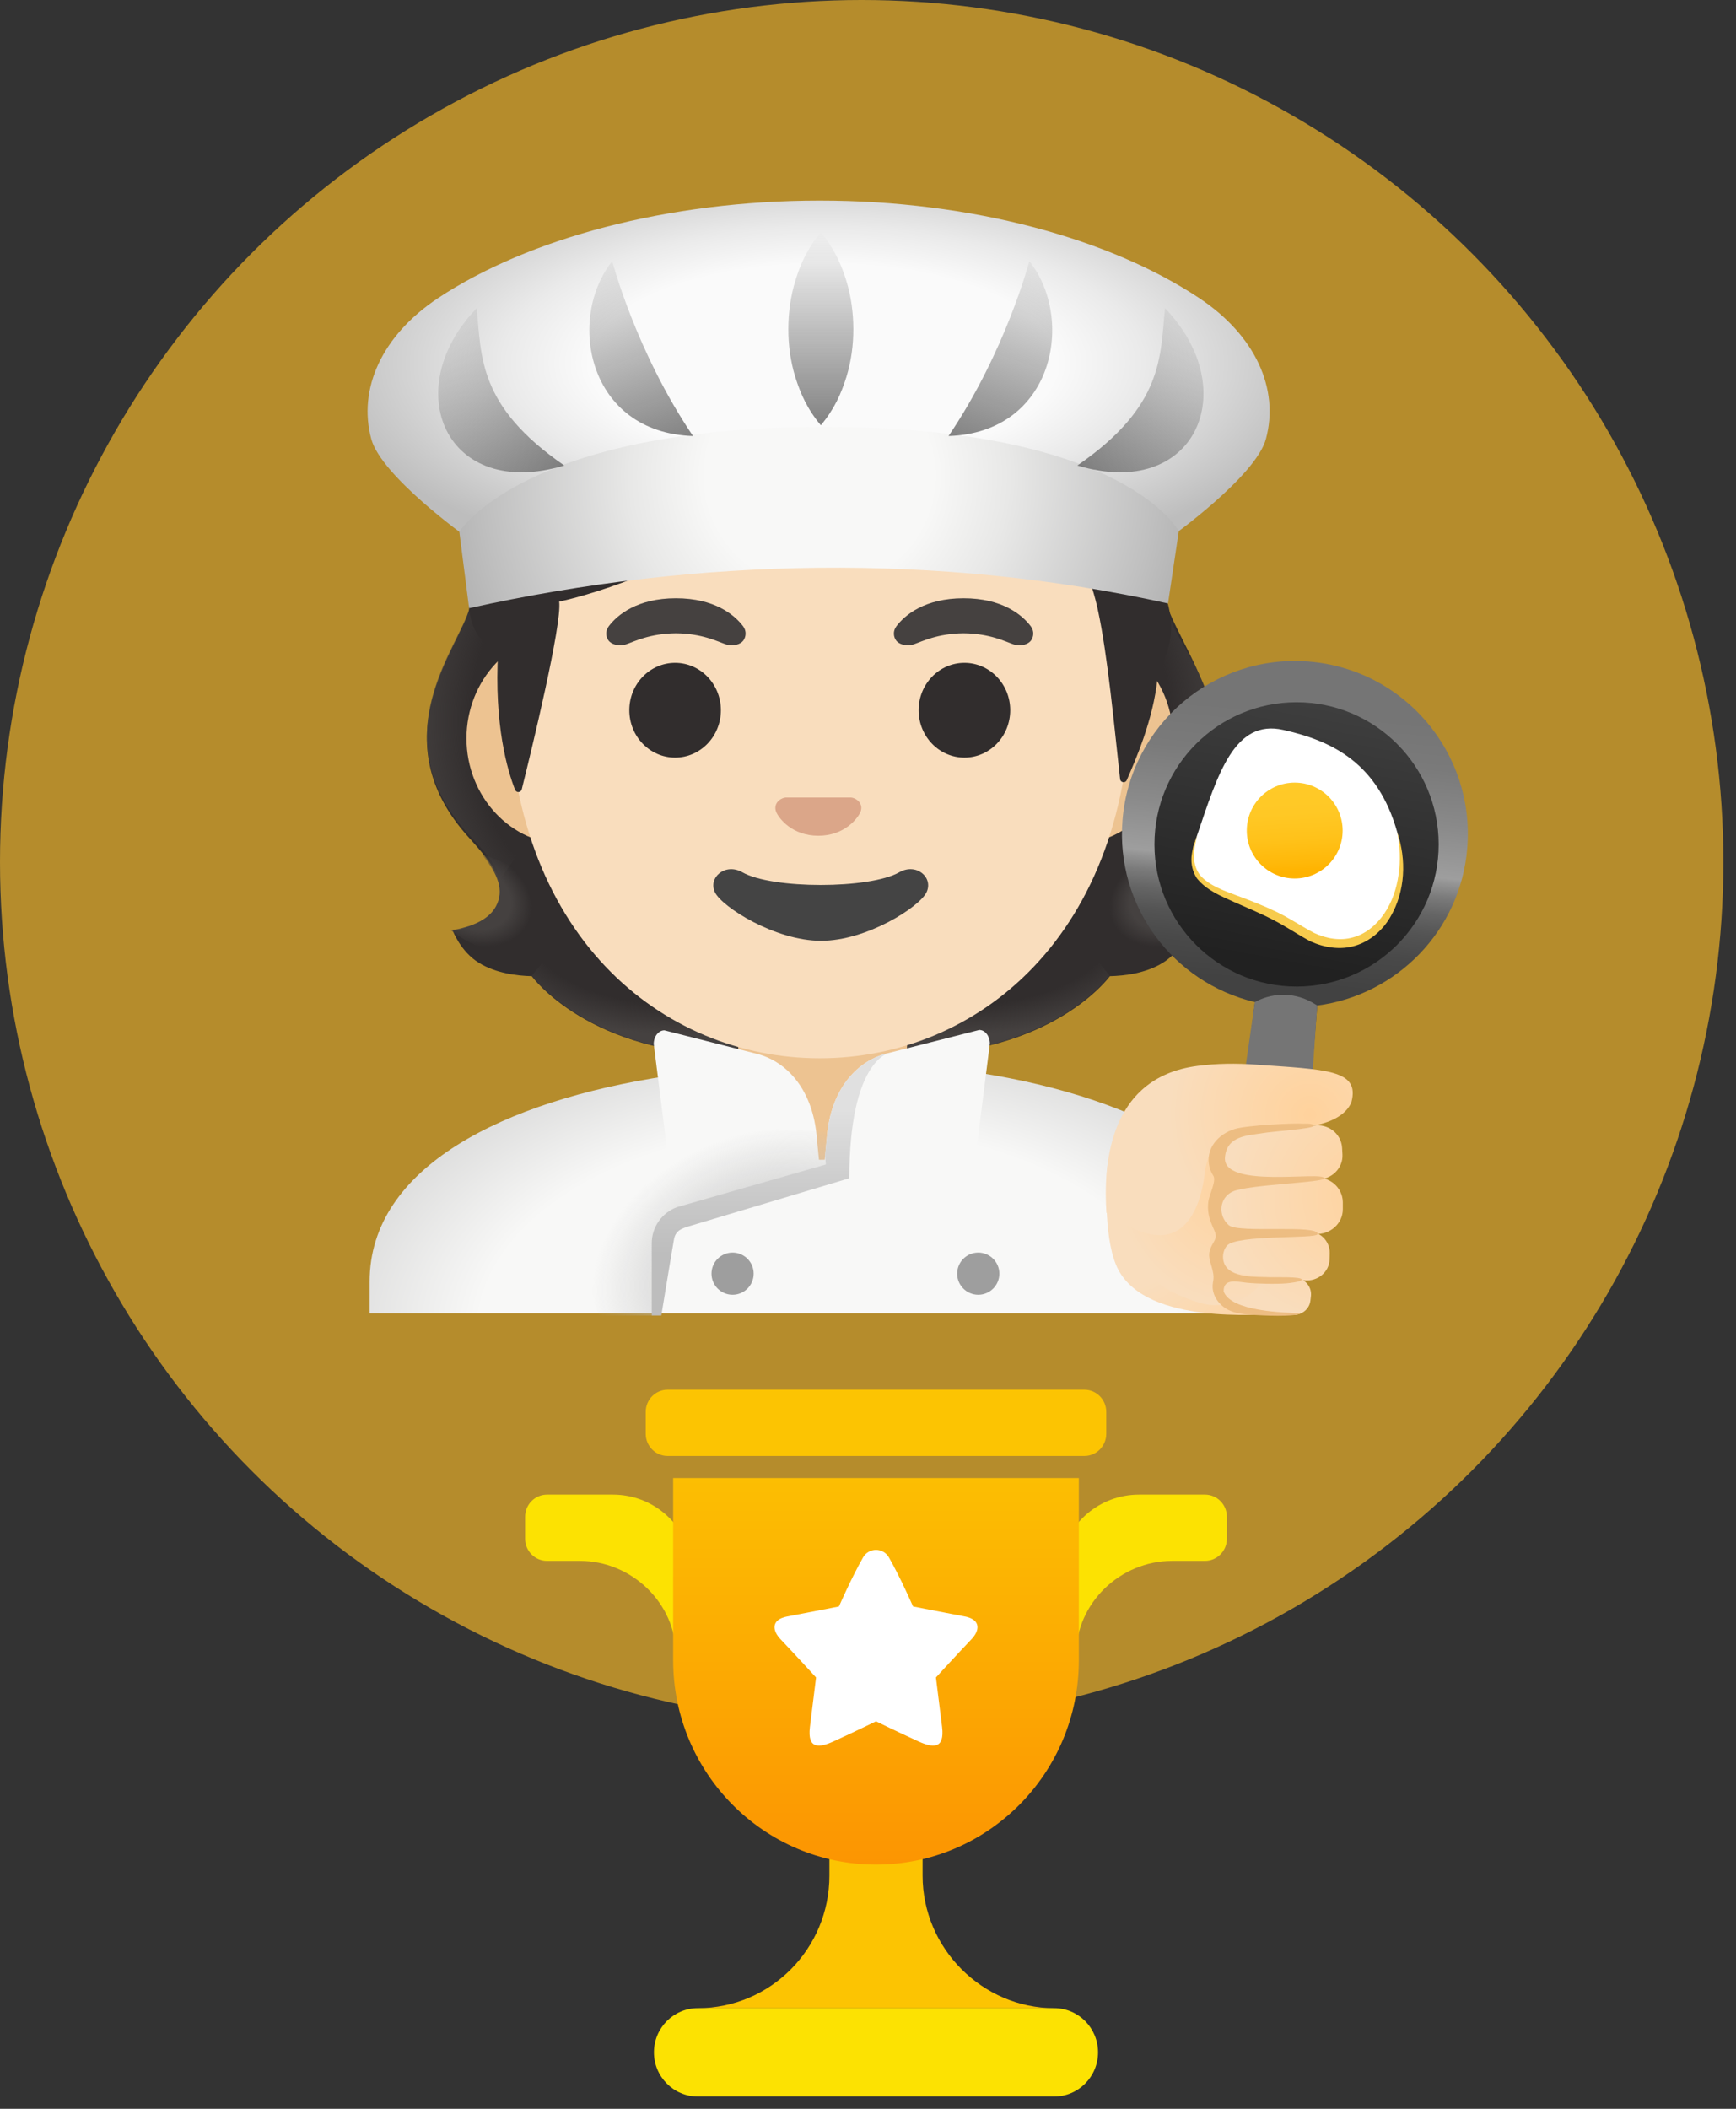 <svg width="112" height="136" viewBox="0 0 112 136" fill="none" xmlns="http://www.w3.org/2000/svg">
<rect x="0" y="0" width="112" height="136" fill="#333333" stroke="none"/>
<circle cx="55.592" cy="55.592" r="55.592" fill="#B58C2C"/>
<path d="M73.824 58.487C73.076 57.124 73.704 55.353 75.654 54.02C82.071 49.63 76.401 42.16 75.367 39.248C75.385 39.212 74.852 38.131 74.87 38.095L73.794 38.041C73.453 37.993 64.739 37.272 52.956 37.266C41.168 37.266 32.203 37.987 31.856 38.041C31.856 38.041 30.271 39.212 30.283 39.248C29.679 41.686 24.446 47.637 30.253 54.02C31.844 55.767 32.825 57.124 32.083 58.487C31.36 59.815 29.206 60.007 29.206 60.007C29.206 60.007 29.703 61.364 30.899 62.096C32.006 62.775 33.369 62.931 34.308 62.955C34.308 62.955 37.986 68.065 47.604 68.065H58.309C67.927 68.065 71.605 62.955 71.605 62.955C72.544 62.931 73.907 62.775 75.014 62.096C76.21 61.364 76.706 60.007 76.706 60.007C76.706 60.007 74.547 59.815 73.824 58.487Z" fill="#312D2D"/>
<path d="M52.797 68.059V62.349L70.017 60.982L71.584 62.917C71.584 62.917 67.877 68.065 58.185 68.065L52.797 68.059Z" fill="url(#paint0_radial_5093_375)"/>
<path d="M71.636 60.449C69.056 56.577 74.776 55.13 74.776 55.13L74.782 55.136C73.787 56.357 73.335 57.423 73.92 58.477C74.649 59.794 76.819 59.984 76.819 59.984C76.819 59.984 73.866 62.581 71.636 60.449Z" fill="url(#paint1_radial_5093_375)"/>
<path d="M75.395 39.291C75.401 41.702 81.77 46.279 75.819 53.749C75.507 54.141 74.047 55.536 73.718 56.67C73.718 56.67 68.103 48.767 66.425 44.124C66.09 43.186 65.778 42.224 65.736 41.227C65.707 40.478 65.819 39.588 66.248 38.953C66.772 38.175 75.101 38.632 75.101 38.632C75.095 38.644 75.395 39.291 75.395 39.291Z" fill="url(#paint2_radial_5093_375)"/>
<path d="M30.314 39.133C29.705 41.565 24.497 47.431 30.145 53.722C30.483 54.099 31.96 55.525 32.297 56.67C32.297 56.67 38.048 48.695 39.767 44.01C40.116 43.063 40.43 42.092 40.472 41.086C40.502 40.331 40.388 39.432 39.947 38.791C39.411 38.006 38.784 38.216 37.874 38.216C36.138 38.216 31.369 38.468 30.778 38.468C30.778 38.48 30.314 39.133 30.314 39.133Z" fill="url(#paint3_radial_5093_375)"/>
<path d="M53.104 68.059V62.349L35.884 60.982L34.317 62.917C34.317 62.917 38.024 68.065 47.716 68.065L53.104 68.059Z" fill="url(#paint4_radial_5093_375)"/>
<path d="M34.265 60.449C36.845 56.577 31.125 55.13 31.125 55.13L31.119 55.136C32.113 56.357 32.565 57.423 31.981 58.477C31.251 59.794 29.081 59.984 29.081 59.984C29.081 59.984 32.035 62.581 34.265 60.449Z" fill="url(#paint5_radial_5093_375)"/>
<path d="M82.363 82.658C82.363 75.515 73.788 70.814 63.028 69.168V67.242C62.667 67.242 57.74 68.247 57.74 68.247H48.403L43.038 67.141L43.044 69.394C32.463 70.998 23.846 75.271 23.846 82.658V84.697H82.357V82.658H82.363Z" fill="url(#paint6_radial_5093_375)"/>
<path d="M53.07 63.912H47.629V68.119C47.629 68.119 52.417 68.67 52.417 74.794H54.035C54.215 68.059 58.517 68.059 58.517 68.059V63.918L53.07 63.912Z" fill="#EDC391"/>
<path d="M52.884 75.286C52.86 75.07 52.698 73.356 52.668 73.075C52.345 70.162 50.691 68.383 48.707 67.933L42.865 66.447C42.487 66.447 42.176 66.843 42.176 67.328L43.075 74.453L51.206 76.592L52.884 75.286Z" fill="#F8F8F7"/>
<path d="M47.263 83.501C48.014 83.501 48.623 82.892 48.623 82.141C48.623 81.39 48.014 80.781 47.263 80.781C46.512 80.781 45.903 81.39 45.903 82.141C45.903 82.892 46.512 83.501 47.263 83.501Z" fill="#9E9E9E"/>
<path d="M63.113 83.501C63.864 83.501 64.474 82.892 64.474 82.141C64.474 81.39 63.864 80.781 63.113 80.781C62.362 80.781 61.753 81.39 61.753 82.141C61.753 82.892 62.362 83.501 63.113 83.501Z" fill="#9E9E9E"/>
<path d="M53.159 75.262C53.183 75.046 53.345 73.332 53.375 73.051C53.699 70.139 55.352 68.359 57.336 67.909L63.178 66.423C63.556 66.423 63.861 66.819 63.861 67.304L62.963 74.429L54.831 76.568L53.159 75.262Z" fill="#F8F8F7"/>
<path d="M54.185 73.069C52.872 73.02 50.469 72.577 47.905 73.056C41.331 74.297 37.388 79.325 38.263 83.675C38.347 84.082 38.485 84.466 38.652 84.837H42.05L42.775 78.887C43.614 77.976 54.257 75.447 54.257 75.447L54.185 73.069Z" fill="url(#paint7_radial_5093_375)"/>
<path d="M53.375 73.051C53.345 73.308 53.261 74.243 53.231 74.537L53.285 75.1L43.679 77.851C42.703 78.21 42.049 79.139 42.049 80.182V84.838H42.666C42.666 84.838 43.38 80.487 43.487 79.906C43.595 79.325 44.057 79.223 44.326 79.121L54.795 75.987C54.795 68.425 57.342 67.909 57.342 67.909C55.352 68.359 53.698 70.139 53.375 73.051Z" fill="url(#paint8_linear_5093_375)"/>
<path d="M69.262 40.782H36.514C32.984 40.782 30.096 43.856 30.096 47.619C30.096 51.382 32.984 54.456 36.514 54.456H69.262C72.791 54.456 75.68 51.377 75.68 47.619C75.68 43.862 72.791 40.782 69.262 40.782Z" fill="#EDC391"/>
<path d="M52.885 17.19C42.459 17.19 32.799 28.342 32.799 44.395C32.799 60.359 42.752 68.251 52.885 68.251C63.018 68.251 72.972 60.359 72.972 44.395C72.972 28.342 63.318 17.19 52.885 17.19Z" fill="#F9DDBD"/>
<path d="M30.264 39.224C30.509 41.615 32.139 41.98 32.139 41.98C31.864 46.78 32.757 49.734 33.23 50.933C33.314 51.143 33.607 51.125 33.661 50.909C34.255 48.53 36.274 40.243 36.076 38.798C36.076 38.798 42.872 37.45 49.361 32.674C50.68 31.703 52.112 30.877 53.634 30.271C61.777 27.029 63.479 32.56 63.479 32.56C63.479 32.56 69.124 31.476 70.826 39.314C71.467 42.25 71.898 46.954 72.264 50.244C72.288 50.478 72.606 50.526 72.695 50.31C73.265 49.003 74.403 46.415 74.673 43.772C74.769 42.843 76.045 41.615 75.344 38.924C74.547 35.85 71.329 21.211 52.807 21.211C34.285 21.211 29.88 35.467 30.264 39.224Z" fill="#312D2D"/>
<path d="M43.555 48.859C45.186 48.859 46.509 47.491 46.509 45.803C46.509 44.116 45.186 42.747 43.555 42.747C41.923 42.747 40.601 44.116 40.601 45.803C40.601 47.491 41.923 48.859 43.555 48.859Z" fill="#312D2D"/>
<path d="M62.22 48.859C63.852 48.859 65.175 47.491 65.175 45.803C65.175 44.116 63.852 42.747 62.22 42.747C60.589 42.747 59.266 44.116 59.266 45.803C59.266 47.491 60.589 48.859 62.22 48.859Z" fill="#312D2D"/>
<path d="M58.017 56.255C56.096 57.345 49.81 57.345 47.896 56.255C46.794 55.627 45.668 56.59 46.126 57.547C46.577 58.487 50.003 60.673 52.971 60.673C55.94 60.673 59.323 58.487 59.775 57.547C60.233 56.584 59.119 55.627 58.017 56.255Z" fill="#444444"/>
<path d="M47.941 40.386C47.383 39.649 46.101 38.583 43.608 38.583C41.115 38.583 39.827 39.655 39.276 40.386C39.03 40.71 39.09 41.087 39.264 41.315C39.419 41.525 39.887 41.722 40.402 41.549C40.917 41.375 41.924 40.854 43.608 40.842C45.292 40.854 46.299 41.375 46.814 41.549C47.329 41.722 47.797 41.531 47.953 41.315C48.12 41.087 48.186 40.71 47.941 40.386Z" fill="#454140"/>
<path d="M66.499 40.386C65.941 39.649 64.659 38.583 62.166 38.583C59.673 38.583 58.385 39.655 57.834 40.386C57.588 40.71 57.648 41.087 57.822 41.315C57.977 41.525 58.445 41.722 58.96 41.549C59.476 41.375 60.482 40.854 62.166 40.842C63.85 40.854 64.857 41.375 65.372 41.549C65.887 41.722 66.355 41.531 66.511 41.315C66.684 41.087 66.744 40.71 66.499 40.386Z" fill="#454140"/>
<path d="M55.091 51.479C55.025 51.456 54.966 51.439 54.9 51.434H50.69C50.624 51.439 50.559 51.456 50.499 51.479C50.119 51.624 49.911 51.994 50.089 52.391C50.267 52.789 51.106 53.898 52.795 53.898C54.484 53.898 55.323 52.783 55.501 52.391C55.685 51.999 55.471 51.624 55.091 51.479Z" fill="#DBA689"/>
<path d="M84.434 42.664C78.292 42.172 72.911 46.75 72.42 52.892C71.97 58.453 75.691 63.379 80.959 64.626L80.21 70.486C80.216 70.486 84.446 70.965 84.5 70.977L84.986 64.847C90.103 64.182 94.238 60.023 94.663 54.678C95.154 48.536 90.576 43.155 84.434 42.664Z" fill="url(#paint9_linear_5093_375)"/>
<path d="M83.649 63.625C88.713 63.625 92.817 59.52 92.817 54.456C92.817 49.393 88.713 45.288 83.649 45.288C78.586 45.288 74.481 49.393 74.481 54.456C74.481 59.52 78.586 63.625 83.649 63.625Z" fill="url(#paint10_linear_5093_375)"/>
<path d="M90.145 53.672C91.403 58.148 88.174 62.816 83.907 60.006C79.641 57.195 75.871 57.902 77.226 53.893C78.58 49.885 79.647 46.361 82.793 47.074C85.944 47.781 88.887 49.195 90.145 53.672Z" fill="white"/>
<path d="M83.53 56.656C85.237 56.656 86.622 55.271 86.622 53.564C86.622 51.856 85.237 50.472 83.53 50.472C81.822 50.472 80.438 51.856 80.438 53.564C80.438 55.271 81.822 56.656 83.53 56.656Z" fill="url(#paint11_linear_5093_375)"/>
<path d="M90.145 53.671C90.738 55.421 90.684 57.477 89.69 59.154C89.204 59.987 88.413 60.694 87.442 60.988C86.472 61.288 85.423 61.108 84.536 60.706C83.655 60.233 82.948 59.73 82.121 59.316C81.312 58.891 80.461 58.549 79.616 58.172C78.784 57.788 77.861 57.435 77.225 56.65C76.944 56.236 76.836 55.733 76.872 55.259C76.896 55.026 76.944 54.792 76.992 54.564L77.225 53.905L77.082 54.582C77.058 54.81 77.028 55.038 77.028 55.265C77.04 55.715 77.183 56.146 77.453 56.476C78.04 57.117 78.933 57.429 79.79 57.752C80.659 58.07 81.528 58.411 82.379 58.819C83.218 59.22 84.039 59.784 84.794 60.173C85.585 60.539 86.466 60.688 87.287 60.455C88.108 60.239 88.809 59.646 89.306 58.921C89.803 58.19 90.103 57.315 90.229 56.416C90.367 55.511 90.319 54.582 90.145 53.671Z" fill="#F7CB4D"/>
<path d="M80.006 71.427C80.006 71.205 80.959 64.626 80.959 64.626L81.085 64.56C81.656 64.273 82.291 64.135 82.93 64.159C83.569 64.183 84.192 64.368 84.74 64.698L84.98 64.841L84.494 71.948L80.006 71.427Z" fill="#757575"/>
<path d="M77.364 19.221C71.581 15.386 62.694 12.935 52.885 12.935C43.075 12.935 34.051 15.386 28.268 19.221C24.631 21.63 23.079 25.088 23.954 28.318C24.613 30.721 30.09 34.634 30.09 34.634C36.778 37.774 37.413 32.423 52.813 32.405C68.213 32.423 68.849 37.774 75.536 34.634C75.536 34.634 81.019 30.721 81.672 28.312C82.547 25.088 81.001 21.63 77.364 19.221Z" fill="url(#paint12_radial_5093_375)"/>
<path d="M30.264 39.224L29.634 34.298C29.634 34.298 33.787 27.533 53.16 27.533C72.534 27.533 76.051 34.256 76.051 34.256L75.356 38.918C60.561 35.646 45.017 35.952 30.264 39.224Z" fill="url(#paint13_radial_5093_375)"/>
<path d="M39.498 16.842C39.498 16.842 41.026 22.679 44.711 28.12C37.91 27.904 36.538 20.57 39.498 16.842Z" fill="url(#paint14_linear_5093_375)"/>
<path d="M30.75 19.875C31.073 22.973 30.809 26.166 36.406 30.02C28.814 32.309 25.668 25.166 30.75 19.875Z" fill="url(#paint15_linear_5093_375)"/>
<path d="M66.41 16.842C66.41 16.842 64.882 22.679 61.196 28.12C67.998 27.904 69.37 20.57 66.41 16.842Z" fill="url(#paint16_linear_5093_375)"/>
<path d="M75.164 19.875C74.841 22.973 75.104 26.166 69.507 30.02C77.1 32.309 80.246 25.166 75.164 19.875Z" fill="url(#paint17_linear_5093_375)"/>
<path d="M52.957 14.985C53.826 16.021 54.276 17.058 54.599 18.095C54.917 19.132 55.048 20.168 55.054 21.205C55.054 22.242 54.923 23.278 54.605 24.315C54.282 25.352 53.832 26.388 52.957 27.425C52.082 26.388 51.633 25.352 51.309 24.315C50.992 23.278 50.86 22.242 50.86 21.205C50.866 20.168 50.998 19.132 51.315 18.095C51.633 17.058 52.082 16.021 52.957 14.985Z" fill="url(#paint18_linear_5093_375)"/>
<path d="M78.658 71.9C77.993 72.002 77.346 72.164 76.741 72.433C75.866 72.817 71.707 71.552 71.408 75.567C71.372 76.676 71.234 80.175 72.157 81.901C74.086 85.503 81.481 84.694 82.038 84.79C85.555 85.371 84.093 74.033 82.122 72.571C81.876 72.409 81.475 72.2 81.121 72.002C80.432 71.624 79.347 71.798 78.658 71.9Z" fill="url(#paint19_radial_5093_375)"/>
<path d="M83.494 82.393L79.515 82.267C79.278 82.249 79.042 82.32 78.853 82.464C78.664 82.609 78.535 82.818 78.49 83.052C78.382 83.567 78.76 84.058 79.305 84.166L83.236 84.79C83.865 84.903 84.471 84.496 84.542 83.885L84.578 83.573C84.638 82.95 84.147 82.411 83.494 82.393Z" fill="url(#paint20_radial_5093_375)"/>
<path d="M78.425 73.602C78.323 73.602 72.402 78.48 72.402 78.48C72.402 78.48 72.534 80.865 74.823 82.812C75.47 83.357 77.334 84.136 78.209 84.166C84.189 84.388 83.452 73.578 78.425 73.602Z" fill="url(#paint21_radial_5093_375)"/>
<path d="M71.383 78.21C71.383 78.21 72.204 78.857 73.426 79.355C77.141 80.871 77.645 76.31 77.735 75.603C78.22 71.978 81.426 72.817 84.147 72.667C84.71 72.637 86.645 72.362 87.185 71.091C87.754 68.976 85.579 68.982 80.995 68.658C79.748 68.568 78.502 68.58 77.261 68.742C71.341 69.503 71.203 75.484 71.383 78.21Z" fill="url(#paint22_radial_5093_375)"/>
<path d="M84.794 75.951L79.102 76.376C78.335 76.424 78.317 77.005 78.269 77.731C78.203 78.515 78.293 79.193 79.126 79.252L84.842 79.582C85.807 79.642 86.634 78.917 86.634 77.988V77.515C86.61 76.574 85.777 75.855 84.794 75.951Z" fill="url(#paint23_radial_5093_375)"/>
<path d="M84.752 72.595L79.863 73.23C79.132 73.314 78.61 73.901 78.598 74.597C78.574 75.352 79.234 75.963 80.031 75.981L84.974 76.071C85.897 76.083 86.658 75.346 86.61 74.459L86.586 74.009C86.52 73.104 85.687 72.451 84.752 72.595Z" fill="url(#paint24_radial_5093_375)"/>
<path d="M84.243 79.396L79.731 79.6C79.06 79.618 78.532 80.109 78.466 80.739C78.383 81.422 78.934 82.039 79.659 82.117L84.159 82.572C84.998 82.656 85.753 82.045 85.777 81.236L85.789 80.823C85.807 80.002 85.106 79.343 84.243 79.396Z" fill="url(#paint25_radial_5093_375)"/>
<path d="M85.01 79.588C85.082 78.947 79.911 79.552 79.282 79.019C78.562 78.408 78.652 77.227 79.545 76.838C80.552 76.394 85.436 76.269 85.43 75.993C85.43 75.484 78.844 76.712 79.03 74.633C79.156 73.224 80.516 73.236 81.523 73.069C82.122 72.967 84.753 72.793 84.753 72.607C84.753 72.421 84.105 72.475 84.034 72.469C83.554 72.421 80.468 72.565 79.659 72.811C78.599 73.135 77.736 74.075 78.035 75.274C78.083 75.478 78.173 75.657 78.281 75.831C78.491 76.155 78.017 77.035 77.957 77.491C77.808 78.665 78.449 79.295 78.437 79.72C78.431 80.044 78.113 80.271 78.023 80.769C77.927 81.32 78.389 81.943 78.275 82.596C78.233 82.818 78.215 82.998 78.257 83.226C78.323 83.567 78.497 83.867 78.742 84.112C79.311 84.688 80.097 84.76 80.864 84.802C81.379 84.832 83.494 84.957 83.974 84.688C82.841 84.664 79.407 84.58 78.946 83.286C78.916 82.405 79.857 82.668 80.444 82.728C81.109 82.794 82.356 82.824 83.027 82.764C83.213 82.746 83.992 82.662 83.992 82.525C83.992 82.315 82.146 82.381 81.918 82.369C81.091 82.333 79.347 82.453 78.976 81.464C78.838 81.104 78.898 80.655 79.144 80.349C79.731 79.6 84.968 79.918 85.01 79.588Z" fill="#EDBD82"/>
<g clip-path="url(#clip0_5093_375)">
<path fill-rule="evenodd" clip-rule="evenodd" d="M45.021 129.509C49.709 129.509 53.51 125.682 53.51 120.962V117.045H59.522V120.962C59.522 125.682 63.413 129.509 68.011 129.509C72.609 129.509 39.082 129.509 45.021 129.509Z" fill="#FCC402"/>
<path fill-rule="evenodd" clip-rule="evenodd" d="M68.011 135.206H45.021C43.458 135.206 42.191 133.931 42.191 132.357C42.191 130.784 43.458 129.509 45.021 129.509C46.663 129.509 66.415 129.509 68.011 129.509C69.574 129.509 70.841 130.784 70.841 132.357C70.841 133.931 69.574 135.206 68.011 135.206Z" fill="#FCE202"/>
<path fill-rule="evenodd" clip-rule="evenodd" d="M77.738 100.664H75.616C72.295 100.664 69.426 103.374 69.426 106.718H68.365V100.664C68.857 98.226 70.927 96.39 73.494 96.39H77.738C78.519 96.39 79.153 97.028 79.153 97.815V99.239C79.153 100.026 78.519 100.664 77.738 100.664ZM37.416 100.664H35.294C34.512 100.664 33.879 100.026 33.879 99.239V97.815C33.879 97.028 34.512 96.39 35.294 96.39H39.538C42.105 96.39 44.175 98.226 44.667 100.664V106.718H43.606C43.606 103.374 40.737 100.664 37.416 100.664Z" fill="#FCE202"/>
<path fill-rule="evenodd" clip-rule="evenodd" d="M43.429 95.322H69.603V107.074C69.603 114.351 63.743 120.25 56.516 120.25C49.288 120.25 43.429 114.351 43.429 107.074V95.322Z" fill="url(#paint26_linear_5093_375)"/>
<path fill-rule="evenodd" clip-rule="evenodd" d="M43.075 89.624H69.957C70.738 89.624 71.371 90.262 71.371 91.049V92.473C71.371 93.26 70.738 93.898 69.957 93.898H43.075C42.294 93.898 41.66 93.26 41.66 92.473V91.049C41.66 90.262 42.294 89.624 43.075 89.624Z" fill="#FCC402"/>
<path fill-rule="evenodd" clip-rule="evenodd" d="M62.68 105.711C61.678 106.763 60.383 108.182 60.383 108.182C60.383 108.182 60.605 109.95 60.779 111.372C60.959 112.844 60.148 112.71 59.266 112.31C57.996 111.734 56.516 111.011 56.516 111.011C56.516 111.011 55.036 111.734 53.766 112.31C52.884 112.71 52.073 112.844 52.253 111.372C52.427 109.95 52.649 108.182 52.649 108.182C52.649 108.182 51.354 106.763 50.352 105.711C49.844 105.179 49.708 104.453 50.793 104.249C52.219 103.98 54.126 103.604 54.126 103.604C54.126 103.604 54.946 101.725 55.678 100.447C56.054 99.791 56.978 99.791 57.354 100.447C58.086 101.725 58.906 103.604 58.906 103.604C58.906 103.604 60.813 103.98 62.239 104.249C63.324 104.453 63.188 105.179 62.68 105.711Z" fill="white"/>
</g>
<defs>
<radialGradient id="paint0_radial_5093_375" cx="0" cy="0" r="1" gradientUnits="userSpaceOnUse" gradientTransform="translate(61.595 59.808) scale(14.115 6.959)">
<stop offset="0.728" stop-color="#454140" stop-opacity="0"/>
<stop offset="1" stop-color="#454140"/>
</radialGradient>
<radialGradient id="paint1_radial_5093_375" cx="0" cy="0" r="1" gradientUnits="userSpaceOnUse" gradientTransform="translate(75.588 57.771) rotate(155.183) scale(4.162 3.065)">
<stop offset="0.663" stop-color="#454140"/>
<stop offset="1" stop-color="#454140" stop-opacity="0"/>
</radialGradient>
<radialGradient id="paint2_radial_5093_375" cx="0" cy="0" r="1" gradientUnits="userSpaceOnUse" gradientTransform="translate(64.992 46.306) rotate(-94.241) scale(17.509 14.467)">
<stop offset="0.725" stop-color="#454140" stop-opacity="0"/>
<stop offset="1" stop-color="#454140"/>
</radialGradient>
<radialGradient id="paint3_radial_5093_375" cx="0" cy="0" r="1" gradientUnits="userSpaceOnUse" gradientTransform="translate(41.23 46.128) rotate(-85.695) scale(17.808 14.932)">
<stop offset="0.725" stop-color="#454140" stop-opacity="0"/>
<stop offset="1" stop-color="#454140"/>
</radialGradient>
<radialGradient id="paint4_radial_5093_375" cx="0" cy="0" r="1" gradientUnits="userSpaceOnUse" gradientTransform="translate(44.307 59.808) rotate(180) scale(14.115 6.959)">
<stop offset="0.728" stop-color="#454140" stop-opacity="0"/>
<stop offset="1" stop-color="#454140"/>
</radialGradient>
<radialGradient id="paint5_radial_5093_375" cx="0" cy="0" r="1" gradientUnits="userSpaceOnUse" gradientTransform="translate(30.317 57.772) rotate(24.817) scale(4.162 3.065)">
<stop offset="0.663" stop-color="#454140"/>
<stop offset="1" stop-color="#454140" stop-opacity="0"/>
</radialGradient>
<radialGradient id="paint6_radial_5093_375" cx="0" cy="0" r="1" gradientUnits="userSpaceOnUse" gradientTransform="translate(53.402 85.791) scale(40.418 23.471)">
<stop offset="0.559" stop-color="#F8F8F7"/>
<stop offset="1" stop-color="#C6C6C6"/>
</radialGradient>
<radialGradient id="paint7_radial_5093_375" cx="0" cy="0" r="1" gradientUnits="userSpaceOnUse" gradientTransform="translate(49.964 81.9) rotate(-15.616) scale(11.954 9.03)">
<stop offset="0.153" stop-color="#BDBDBD"/>
<stop offset="1" stop-color="#BDBDBD" stop-opacity="0"/>
</radialGradient>
<linearGradient id="paint8_linear_5093_375" x1="49.694" y1="84.814" x2="49.694" y2="71.597" gradientUnits="userSpaceOnUse">
<stop offset="0.299" stop-color="#BDBDBD"/>
<stop offset="0.657" stop-color="#CDCDCD"/>
<stop offset="1" stop-color="#E0E0E0"/>
</linearGradient>
<linearGradient id="paint9_linear_5093_375" x1="84.591" y1="42.609" x2="82.017" y2="69.963" gradientUnits="userSpaceOnUse">
<stop offset="0.119" stop-color="#757575"/>
<stop offset="0.226" stop-color="#7A7A7A"/>
<stop offset="0.359" stop-color="#8A8A8A"/>
<stop offset="0.479" stop-color="#9E9E9E"/>
<stop offset="0.488" stop-color="#969696"/>
<stop offset="0.524" stop-color="#7B7B7B"/>
<stop offset="0.566" stop-color="#656565"/>
<stop offset="0.615" stop-color="#545454"/>
<stop offset="0.676" stop-color="#494949"/>
<stop offset="0.76" stop-color="#424242"/>
<stop offset="0.996" stop-color="#404040"/>
</linearGradient>
<linearGradient id="paint10_linear_5093_375" x1="82.234" y1="62.104" x2="85.528" y2="44.312" gradientUnits="userSpaceOnUse">
<stop stop-color="#212121"/>
<stop offset="0.996" stop-color="#404040"/>
</linearGradient>
<linearGradient id="paint11_linear_5093_375" x1="83.349" y1="50.496" x2="83.689" y2="56.214" gradientUnits="userSpaceOnUse">
<stop stop-color="#FFCA28"/>
<stop offset="0.341" stop-color="#FFC825"/>
<stop offset="0.629" stop-color="#FFC21A"/>
<stop offset="0.898" stop-color="#FFB809"/>
<stop offset="1" stop-color="#FFB300"/>
</linearGradient>
<radialGradient id="paint12_radial_5093_375" cx="0" cy="0" r="1" gradientUnits="userSpaceOnUse" gradientTransform="translate(53.11 23.41) scale(32.784 13.835)">
<stop offset="0.462" stop-color="#FAFAFA"/>
<stop offset="0.634" stop-color="#EAEAEA"/>
<stop offset="0.969" stop-color="#C1C1C1"/>
<stop offset="1" stop-color="#BDBDBD"/>
</radialGradient>
<radialGradient id="paint13_radial_5093_375" cx="0" cy="0" r="1" gradientUnits="userSpaceOnUse" gradientTransform="translate(52.867 30.678) rotate(0.372) scale(24.362 23.784)">
<stop offset="0.303" stop-color="#F8F8F7"/>
<stop offset="0.504" stop-color="#E8E8E7"/>
<stop offset="0.895" stop-color="#BFBFBF"/>
<stop offset="1" stop-color="#B3B3B3"/>
</radialGradient>
<linearGradient id="paint14_linear_5093_375" x1="38.107" y1="16.009" x2="42.601" y2="28.893" gradientUnits="userSpaceOnUse">
<stop stop-color="#757575" stop-opacity="0"/>
<stop offset="1" stop-color="#757575" stop-opacity="0.9"/>
</linearGradient>
<linearGradient id="paint15_linear_5093_375" x1="27.097" y1="21.174" x2="35.786" y2="30.237" gradientUnits="userSpaceOnUse">
<stop stop-color="#757575" stop-opacity="0"/>
<stop offset="1" stop-color="#757575" stop-opacity="0.9"/>
</linearGradient>
<linearGradient id="paint16_linear_5093_375" x1="67.801" y1="16.009" x2="63.307" y2="28.893" gradientUnits="userSpaceOnUse">
<stop stop-color="#757575" stop-opacity="0"/>
<stop offset="1" stop-color="#757575" stop-opacity="0.9"/>
</linearGradient>
<linearGradient id="paint17_linear_5093_375" x1="78.811" y1="21.174" x2="70.123" y2="30.238" gradientUnits="userSpaceOnUse">
<stop stop-color="#757575" stop-opacity="0"/>
<stop offset="1" stop-color="#757575" stop-opacity="0.9"/>
</linearGradient>
<linearGradient id="paint18_linear_5093_375" x1="52.955" y1="14.983" x2="52.955" y2="27.43" gradientUnits="userSpaceOnUse">
<stop stop-color="#757575" stop-opacity="0"/>
<stop offset="1" stop-color="#757575" stop-opacity="0.9"/>
</linearGradient>
<radialGradient id="paint19_radial_5093_375" cx="0" cy="0" r="1" gradientUnits="userSpaceOnUse" gradientTransform="translate(72.512 79.367) rotate(-91.415) scale(12.129 12.822)">
<stop offset="0.307" stop-color="#F9DDBD"/>
<stop offset="1" stop-color="#FFD29C"/>
</radialGradient>
<radialGradient id="paint20_radial_5093_375" cx="0" cy="0" r="1" gradientUnits="userSpaceOnUse" gradientTransform="translate(86.843 76.511) rotate(-20.035) scale(8.887 8.887)">
<stop stop-color="#FFD29C"/>
<stop offset="1" stop-color="#F9DDBD"/>
</radialGradient>
<radialGradient id="paint21_radial_5093_375" cx="0" cy="0" r="1" gradientUnits="userSpaceOnUse" gradientTransform="translate(80.14 76.206) rotate(-0.269) scale(8.116 8.116)">
<stop stop-color="#FFD29C"/>
<stop offset="1" stop-color="#F9DDBD"/>
</radialGradient>
<radialGradient id="paint22_radial_5093_375" cx="0" cy="0" r="1" gradientUnits="userSpaceOnUse" gradientTransform="translate(84.514 71.902) rotate(9.966) scale(9.132 8.88)">
<stop stop-color="#FFD29C"/>
<stop offset="1" stop-color="#F9DDBD"/>
</radialGradient>
<radialGradient id="paint23_radial_5093_375" cx="0" cy="0" r="1" gradientUnits="userSpaceOnUse" gradientTransform="translate(89.097 77.184) rotate(-3.193) scale(10.101 10.101)">
<stop stop-color="#FFD29C"/>
<stop offset="1" stop-color="#F9DDBD"/>
</radialGradient>
<radialGradient id="paint24_radial_5093_375" cx="0" cy="0" r="1" gradientUnits="userSpaceOnUse" gradientTransform="translate(88.759 77.46) rotate(4.956) scale(9.652 9.652)">
<stop stop-color="#FFD29C"/>
<stop offset="1" stop-color="#F9DDBD"/>
</radialGradient>
<radialGradient id="paint25_radial_5093_375" cx="0" cy="0" r="1" gradientUnits="userSpaceOnUse" gradientTransform="translate(88.079 76.584) rotate(-12.368) scale(9.656 9.656)">
<stop stop-color="#FFD29C"/>
<stop offset="1" stop-color="#F9DDBD"/>
</radialGradient>
<linearGradient id="paint26_linear_5093_375" x1="56.516" y1="120.25" x2="56.516" y2="95.322" gradientUnits="userSpaceOnUse">
<stop stop-color="#FC9502"/>
<stop offset="1" stop-color="#FCBE02"/>
</linearGradient>
<clipPath id="clip0_5093_375">
<rect width="45.274" height="45.582" fill="white" transform="translate(33.879 89.624)"/>
</clipPath>
</defs>
</svg>
